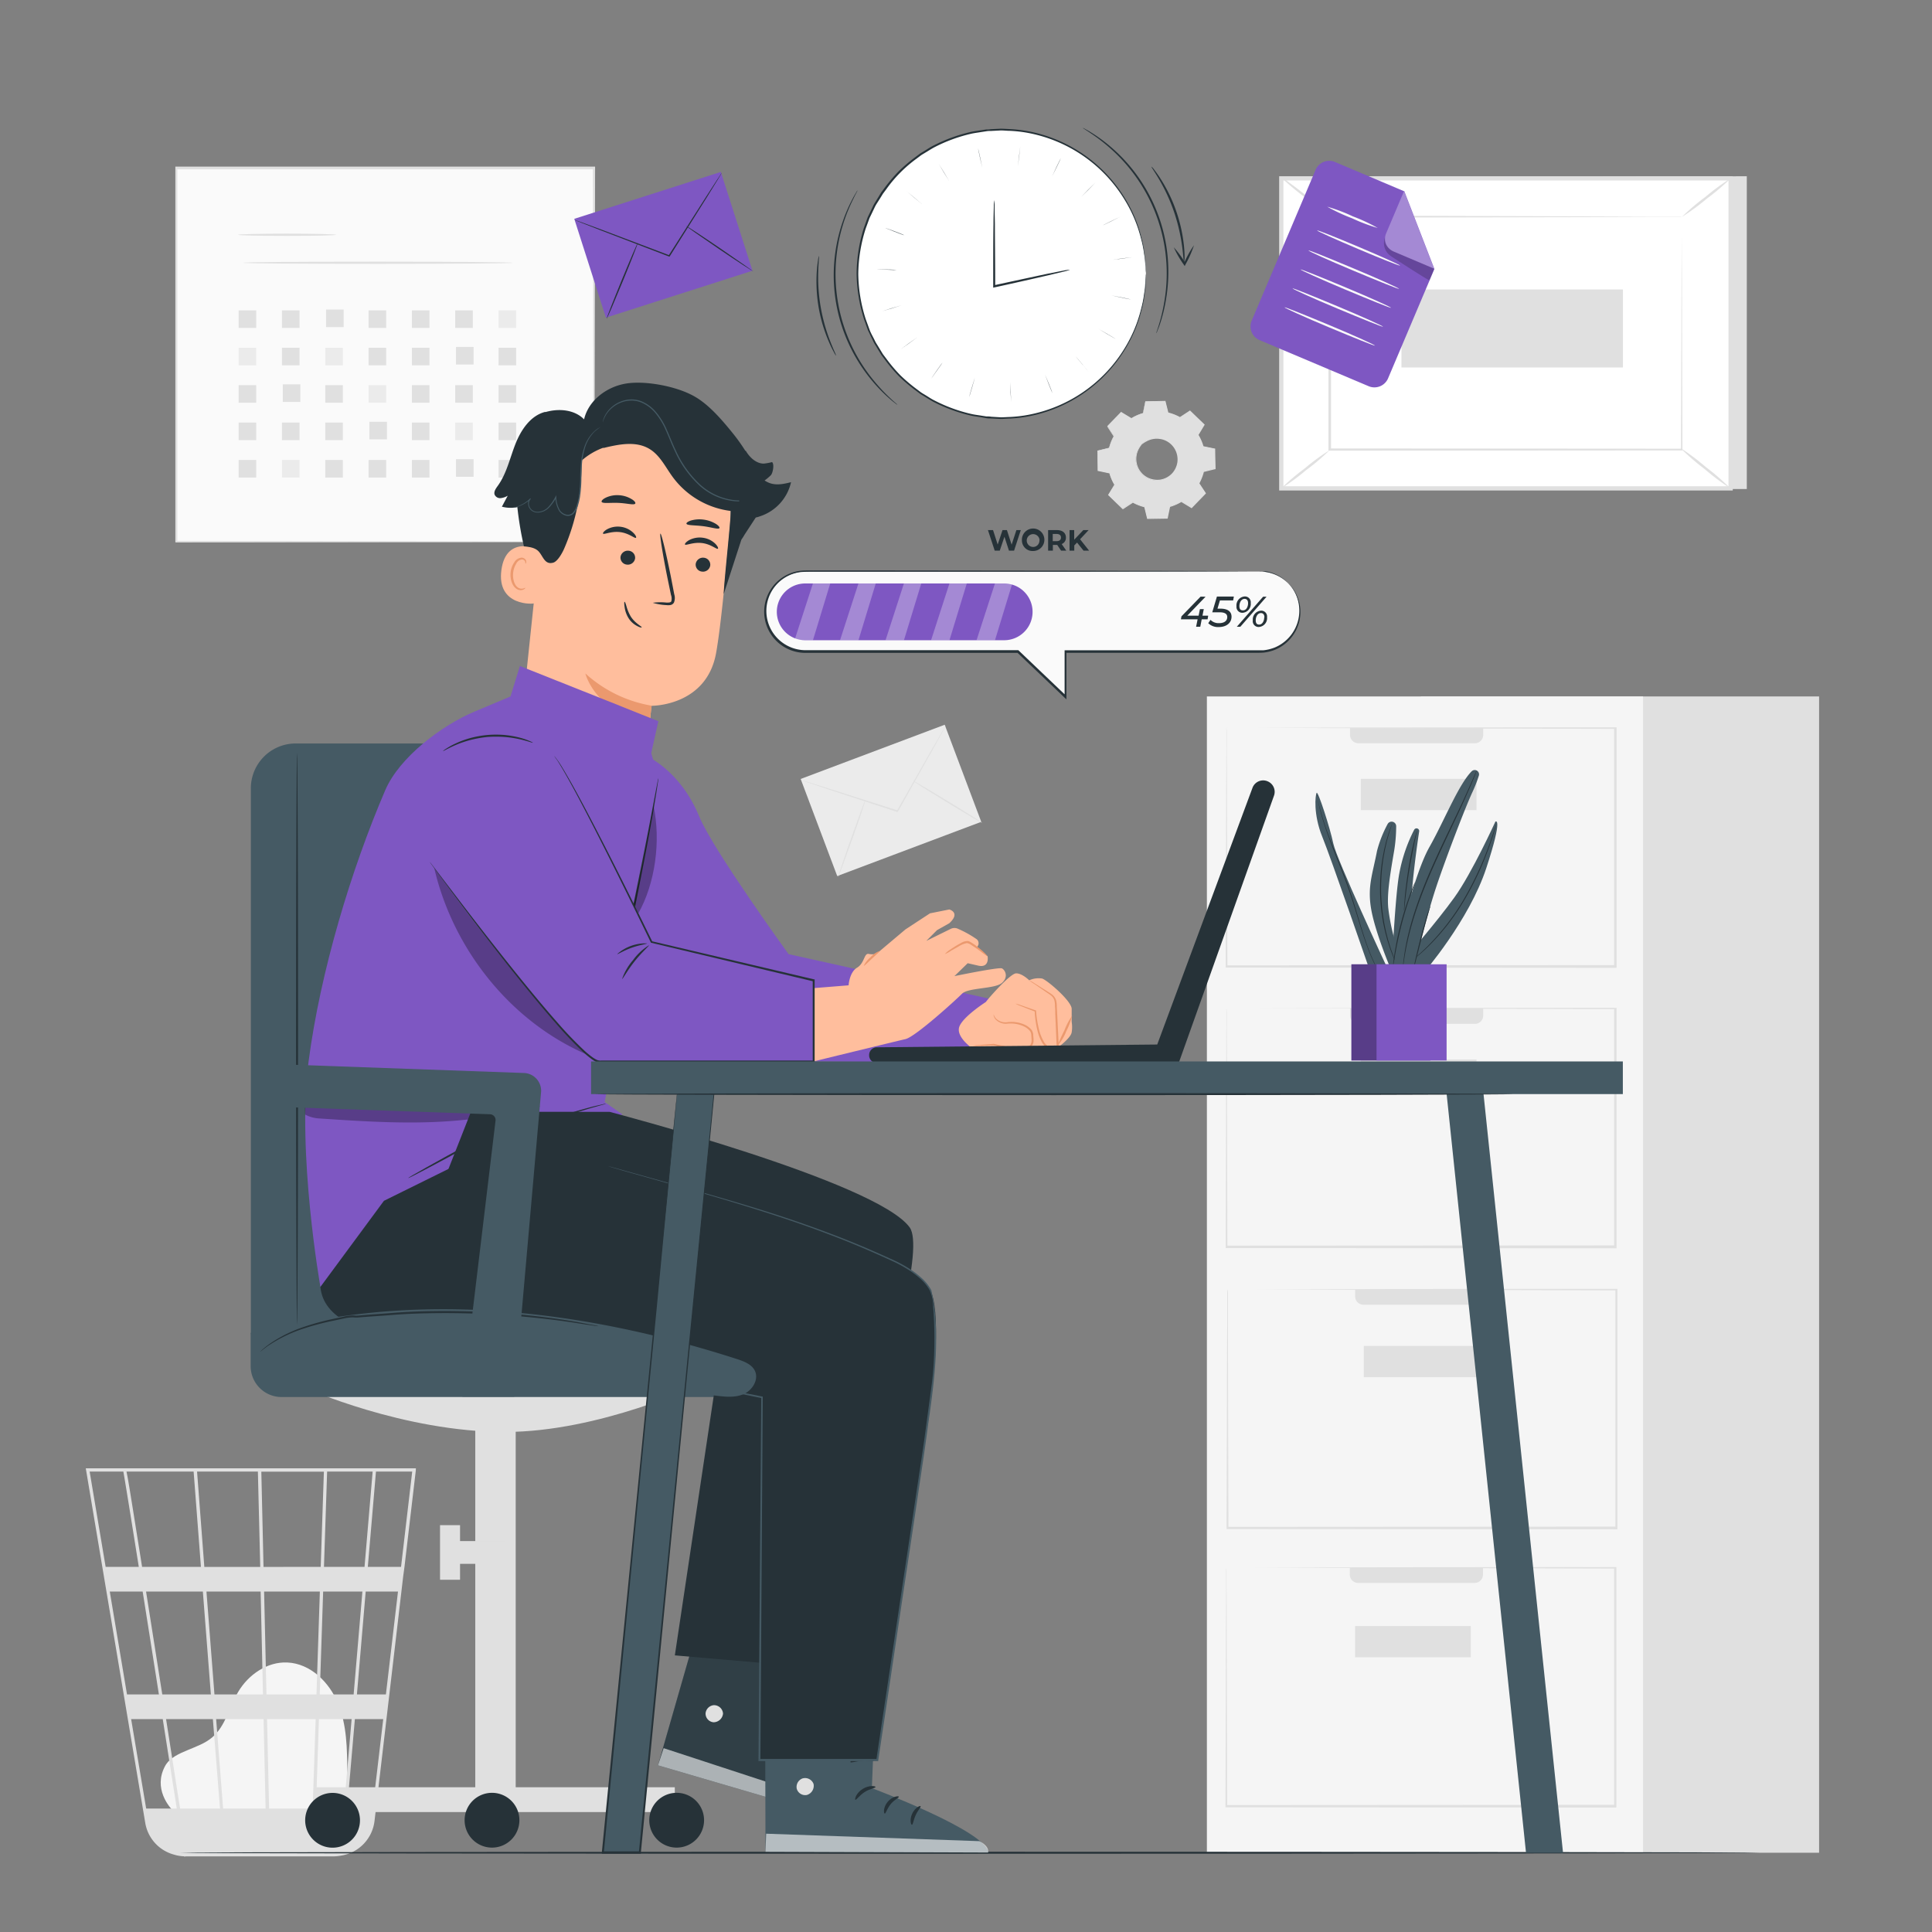 <svg xmlns="http://www.w3.org/2000/svg" viewBox="0 0 500 500"><rect x="0" y="0" width="500" height="500" fill="#808080" stroke="none"/><g id="freepik--background-complete--inject-4"><polygon points="452.07 45.6 452.07 126.56 335.79 126.56 331.6 46.16 452.07 45.6" style="fill:#e0e0e0"></polygon><rect x="349.63" y="28.13" width="80.23" height="116.28" transform="translate(303.47 476.02) rotate(-90)" style="fill:#fff"></rect><path d="M448.44,126.94H331.05V45.61H448.44Zm-116.29-1.1H447.33V46.71H332.15Z" style="fill:#e0e0e0"></path><rect x="344.2" y="56.13" width="91.09" height="60.29" style="fill:#fff"></rect><path d="M435.29,56.13l-.45,0h-1.29l-5,0-18.77.07-65.57.13.26-.26c0,18.42,0,38.83,0,60.28h0l-.28-.29,91.09.06-.23.23c.05-18.35.09-33.39.12-43.87,0-5.23.05-9.32.06-12.13q0-2.07,0-3.18c0-.73,0-1.11,0-1.11s0,.35,0,1.06,0,1.78,0,3.14c0,2.8,0,6.87.06,12.08,0,10.51.07,25.6.12,44v.23h-.23l-91.09.06h-.29v-.29h0c0-21.45,0-41.86,0-60.28v-.26h.27L410,56l18.71.07,4.95,0h1.26Z" style="fill:#e0e0e0"></path><path d="M331.6,45.94a9.65,9.65,0,0,1,2,1.29c1.19.86,2.81,2.08,4.56,3.48s3.29,2.72,4.37,3.72a9.28,9.28,0,0,1,1.67,1.7,80.7,80.7,0,0,1-6.4-5A65.58,65.58,0,0,1,331.6,45.94Z" style="fill:#e0e0e0"></path><path d="M447.89,46.16a57.29,57.29,0,0,1-6.12,5.21,57.39,57.39,0,0,1-6.48,4.76,56.21,56.21,0,0,1,6.12-5.21A57.39,57.39,0,0,1,447.89,46.16Z" style="fill:#e0e0e0"></path><path d="M447.79,126.4l-13-10.51" style="fill:#fff"></path><path d="M434.83,115.89a61.69,61.69,0,0,1,6.66,5,60.75,60.75,0,0,1,6.3,5.48,61.69,61.69,0,0,1-6.66-5A60.75,60.75,0,0,1,434.83,115.89Z" style="fill:#e0e0e0"></path><path d="M331.6,126.39a55.62,55.62,0,0,1,6.06-5.16,54.09,54.09,0,0,1,6.41-4.7,55.08,55.08,0,0,1-6.06,5.15A54.94,54.94,0,0,1,331.6,126.39Z" style="fill:#e0e0e0"></path><rect x="381.26" y="56.35" width="20.19" height="57.32" transform="translate(306.34 476.36) rotate(-90)" style="fill:#e0e0e0"></rect><rect x="367.68" y="180.25" width="103.1" height="299.25" transform="translate(838.46 659.74) rotate(180)" style="fill:#e0e0e0"></rect><rect x="312.35" y="180.25" width="112.88" height="299.25" transform="translate(737.57 659.74) rotate(180)" style="fill:#f5f5f5"></rect><path d="M351.49,405.72h30.16a2.15,2.15,0,0,1,2.15,2.15v1.79a0,0,0,0,1,0,0H349.34a0,0,0,0,1,0,0v-1.79A2.15,2.15,0,0,1,351.49,405.72Z" transform="translate(733.13 815.38) rotate(180)" style="fill:#e0e0e0"></path><path d="M317.33,405.72s0,.36,0,1.08,0,1.81,0,3.21c0,2.85,0,7-.06,12.35,0,10.75-.07,26.21-.12,45.14v.23h.23l100.59.06h.34v-.29c0-21.86,0-42.71,0-61.69v-.26H418l-72.58.06-20.71.05-5.49,0-1.41,0h-.46l.5,0h1.43l5.54,0,20.78.09,72.4.2-.27-.27c0,19,0,39.83,0,61.69l.29-.28h-.06l-100.59.06.22.22c-.05-18.87-.09-34.29-.12-45,0-5.36,0-9.54-.05-12.4,0-1.42,0-2.5,0-3.25S317.33,405.72,317.33,405.72Z" style="fill:#e0e0e0"></path><rect x="350.69" y="420.81" width="29.95" height="8.09" transform="translate(731.33 849.72) rotate(180)" style="fill:#e0e0e0"></rect><path d="M352.85,333.71H383a2.15,2.15,0,0,1,2.15,2.15v1.79a0,0,0,0,1,0,0H350.7a0,0,0,0,1,0,0v-1.79A2.15,2.15,0,0,1,352.85,333.71Z" transform="translate(735.86 671.37) rotate(180)" style="fill:#e0e0e0"></path><path d="M317.61,333.71s0,.36,0,1.08,0,1.82,0,3.21c0,2.85,0,7-.06,12.35,0,10.75-.07,26.21-.12,45.15v.22h.23l100.59.06h.34v-.28c0-21.87,0-42.72,0-61.69v-.27h-.26l-72.58.06-20.71.06-5.49,0-1.41,0h-.46l.5,0,1.43,0,5.54,0,20.78.1,72.4.19-.27-.26c0,19,0,39.82,0,61.69l.29-.29h-.06l-100.59.06.22.23c-.05-18.88-.09-34.29-.12-45,0-5.36,0-9.54,0-12.4,0-1.41,0-2.5,0-3.25S317.61,333.71,317.61,333.71Z" style="fill:#e0e0e0"></path><rect x="352.96" y="348.33" width="29.95" height="8.09" transform="translate(735.86 704.75) rotate(180)" style="fill:#e0e0e0"></rect><path d="M351.54,188.4H381.7a2.15,2.15,0,0,1,2.15,2.15v1.79a0,0,0,0,1,0,0H349.39a0,0,0,0,1,0,0v-1.79A2.15,2.15,0,0,1,351.54,188.4Z" transform="translate(733.24 380.75) rotate(180)" style="fill:#e0e0e0"></path><path d="M317.38,188.4s0,.36,0,1.08,0,1.82,0,3.21c0,2.85,0,7-.05,12.35,0,10.75-.07,26.21-.12,45.15v.22h.22l100.6.07h.34v-.29c0-21.87,0-42.72,0-61.69v-.27H418l-72.57.06-20.72.06-5.49,0-1.4,0h-.47a4.79,4.79,0,0,0,.5,0l1.43,0,5.55,0,20.77.09,72.4.19-.27-.26c0,19,0,39.82,0,61.69l.29-.29h0l-100.6.06.23.23c-.05-18.88-.09-34.29-.12-45,0-5.36-.05-9.54-.06-12.4,0-1.41,0-2.5,0-3.25S317.38,188.4,317.38,188.4Z" style="fill:#e0e0e0"></path><rect x="352.18" y="201.56" width="29.95" height="8.09" transform="translate(734.31 411.22) rotate(180)" style="fill:#e0e0e0"></rect><path d="M351.54,261H381.7a2.15,2.15,0,0,1,2.15,2.15V265a0,0,0,0,1,0,0H349.39a0,0,0,0,1,0,0v-1.79A2.15,2.15,0,0,1,351.54,261Z" transform="translate(733.24 525.98) rotate(180)" style="fill:#e0e0e0"></path><path d="M317.38,261s0,.36,0,1.08,0,1.81,0,3.21c0,2.85,0,7-.05,12.35,0,10.75-.07,26.21-.12,45.14V323h.22l100.6.06h.34v-.29c0-21.86,0-42.71,0-61.69v-.26H418l-72.57.06-20.72,0-5.49,0-1.4,0h-.47l.5,0h1.43l5.55,0,20.77.09,72.4.2-.27-.27c0,19,0,39.83,0,61.69l.29-.28h0l-100.6.06.23.22c-.05-18.87-.09-34.29-.12-45,0-5.36-.05-9.54-.06-12.4,0-1.42,0-2.5,0-3.25S317.38,261,317.38,261Z" style="fill:#e0e0e0"></path><rect x="352.18" y="274.18" width="29.95" height="8.09" transform="translate(734.31 556.45) rotate(180)" style="fill:#e0e0e0"></rect><rect x="45.54" y="43.58" width="108.09" height="96.7" style="fill:#fafafa"></rect><path d="M153.63,140.28s0-.62,0-1.8,0-2.92,0-5.18c0-4.54,0-11.17-.07-19.63,0-16.89-.07-41-.12-70.09l.24.24-108.08,0h0l.29-.29c0,35.18,0,68.28,0,96.7l-.26-.26,78.18.13,22.05.07,5.84,0h1.5l.52,0h-.49l-1.48,0-5.78,0-22,.06-78.34.13h-.25v-.25c0-28.42,0-61.52,0-96.7v-.29h.3l108.08,0h.25v.25c-.06,29.12-.1,53.31-.13,70.25,0,8.43-.05,15-.06,19.57,0,2.24,0,4,0,5.14S153.63,140.28,153.63,140.28Z" style="fill:#e0e0e0"></path><path d="M87,60.76c0,.16-5.69.29-12.71.29s-12.7-.13-12.7-.29,5.68-.29,12.7-.29S87,60.6,87,60.76Z" style="fill:#e0e0e0"></path><path d="M132.79,68c0,.16-15.63.29-34.91.29S63,68.18,63,68s15.63-.29,34.91-.29S132.79,67.86,132.79,68Z" style="fill:#e0e0e0"></path><rect x="61.76" y="80.32" width="4.55" height="4.55" style="fill:#e0e0e0"></rect><rect x="72.97" y="80.32" width="4.55" height="4.55" style="fill:#e0e0e0"></rect><rect x="84.39" y="80.11" width="4.55" height="4.55" style="fill:#e0e0e0"></rect><rect x="95.39" y="80.32" width="4.55" height="4.55" style="fill:#e0e0e0"></rect><rect x="106.6" y="80.32" width="4.55" height="4.55" style="fill:#e0e0e0"></rect><rect x="117.81" y="80.32" width="4.55" height="4.55" style="fill:#e0e0e0"></rect><rect x="129.02" y="80.32" width="4.55" height="4.55" style="fill:#ebebeb"></rect><rect x="61.76" y="90" width="4.55" height="4.55" style="fill:#ebebeb"></rect><rect x="72.97" y="90" width="4.55" height="4.55" style="fill:#e0e0e0"></rect><rect x="84.18" y="90" width="4.55" height="4.55" style="fill:#ebebeb"></rect><rect x="95.39" y="90" width="4.55" height="4.55" style="fill:#e0e0e0"></rect><rect x="106.6" y="90" width="4.55" height="4.55" style="fill:#e0e0e0"></rect><rect x="118.01" y="89.79" width="4.55" height="4.55" style="fill:#e0e0e0"></rect><rect x="129.02" y="90" width="4.55" height="4.55" style="fill:#e0e0e0"></rect><rect x="61.76" y="99.68" width="4.55" height="4.55" style="fill:#e0e0e0"></rect><rect x="73.18" y="99.47" width="4.55" height="4.55" style="fill:#e0e0e0"></rect><rect x="84.18" y="99.68" width="4.55" height="4.55" style="fill:#e0e0e0"></rect><rect x="95.39" y="99.68" width="4.55" height="4.55" style="fill:#ebebeb"></rect><rect x="106.6" y="99.68" width="4.55" height="4.55" style="fill:#e0e0e0"></rect><rect x="117.81" y="99.68" width="4.55" height="4.55" style="fill:#e0e0e0"></rect><rect x="129.02" y="99.68" width="4.55" height="4.55" style="fill:#e0e0e0"></rect><rect x="61.76" y="109.36" width="4.55" height="4.55" style="fill:#e0e0e0"></rect><rect x="72.97" y="109.36" width="4.55" height="4.55" style="fill:#e0e0e0"></rect><rect x="84.18" y="109.36" width="4.55" height="4.55" style="fill:#e0e0e0"></rect><rect x="95.6" y="109.16" width="4.55" height="4.55" style="fill:#e0e0e0"></rect><rect x="106.6" y="109.36" width="4.55" height="4.55" style="fill:#e0e0e0"></rect><rect x="117.81" y="109.36" width="4.55" height="4.55" style="fill:#ebebeb"></rect><rect x="129.02" y="109.36" width="4.55" height="4.55" style="fill:#e0e0e0"></rect><rect x="61.76" y="119.04" width="4.55" height="4.55" style="fill:#e0e0e0"></rect><rect x="72.97" y="119.04" width="4.55" height="4.55" style="fill:#ebebeb"></rect><rect x="84.18" y="119.04" width="4.55" height="4.55" style="fill:#e0e0e0"></rect><rect x="95.39" y="119.04" width="4.55" height="4.55" style="fill:#e0e0e0"></rect><rect x="106.6" y="119.04" width="4.55" height="4.55" style="fill:#e0e0e0"></rect><rect x="118.01" y="118.84" width="4.55" height="4.55" style="fill:#e0e0e0"></rect><rect x="129.02" y="119.04" width="4.55" height="4.55" style="fill:#e0e0e0"></rect><rect x="210.66" y="193.74" width="39.83" height="26.85" transform="translate(-58.2 94.5) rotate(-20.63)" style="fill:#ebebeb"></rect><path d="M244.72,187.84a2.23,2.23,0,0,1-.22.47l-.69,1.3c-.64,1.15-1.53,2.77-2.62,4.75-2.26,4-5.36,9.54-8.78,15.65l-.07.13-.15,0-.34-.11-17.28-5.67-5.23-1.76-1.41-.49a2.56,2.56,0,0,1-.49-.2,4,4,0,0,1,.51.13l1.44.43,5.26,1.65L232,209.64l.34.11-.22.09c3.47-6.09,6.59-11.59,8.88-15.6l2.71-4.7.76-1.27A2.79,2.79,0,0,1,244.72,187.84Z" style="fill:#e0e0e0"></path><path d="M216.9,227c-.09,0,1.41-4.53,3.37-10.05s3.61-10,3.7-9.93-1.41,4.54-3.36,10S217,227,216.9,227Z" style="fill:#e0e0e0"></path><path d="M236.25,202.05c.05-.09,4.11,2.29,9.06,5.3s8.92,5.53,8.87,5.62-4.11-2.29-9.06-5.31S236.2,202.13,236.25,202.05Z" style="fill:#e0e0e0"></path><path d="M292.76,108.25a12.45,12.45,0,0,1,3.05-1.33l.63-3,5.1-.09.74,3a12.21,12.21,0,0,1,3.09,1.22l2.58-1.69,3.67,3.54-1.6,2.64a12.13,12.13,0,0,1,1.33,3l3,.62.09,5.11-3,.73a12.79,12.79,0,0,1-1.21,3.1l1.69,2.57-3.55,3.67-2.63-1.59a12.8,12.8,0,0,1-3.05,1.32l-.63,3-5.1.09-.74-3a12.59,12.59,0,0,1-3.09-1.22l-2.58,1.69-3.67-3.55,1.6-2.63a12.28,12.28,0,0,1-1.33-3.05l-3-.63-.09-5.1,3-.74a12.56,12.56,0,0,1,1.21-3.09l-1.69-2.58,3.55-3.67,2.63,1.6Zm2.72,6.79a5.48,5.48,0,1,0,7.74-.13A5.47,5.47,0,0,0,295.48,115Z" style="fill:#e0e0e0"></path><path d="M295.48,115a4.26,4.26,0,0,1,1-.89,5.54,5.54,0,0,1,8,2.23,5.56,5.56,0,0,1,.53,3.22,5.68,5.68,0,0,1-1.52,3.16,5.62,5.62,0,0,1-3.1,1.63,5.27,5.27,0,0,1-1.68,0,5.39,5.39,0,0,1-1.56-.44,5.67,5.67,0,0,1-2.28-1.88,5.55,5.55,0,0,1-.94-2.4,5.38,5.38,0,0,1,.72-3.6,4.11,4.11,0,0,1,.85-1s-.33.36-.75,1.11a5.45,5.45,0,0,0-.6,3.51,5.31,5.31,0,0,0,.94,2.28,5.42,5.42,0,0,0,2.18,1.77,5.26,5.26,0,0,0,1.47.41,5.07,5.07,0,0,0,1.6,0,5.34,5.34,0,0,0,2.93-1.54,5.42,5.42,0,0,0,1.44-3,5.43,5.43,0,0,0-.49-3,5.41,5.41,0,0,0-1.84-2.13,5.27,5.27,0,0,0-2.31-.85,5.44,5.44,0,0,0-3.48.72C295.83,114.7,295.51,115.07,295.48,115Z" style="fill:#e0e0e0"></path><path d="M292.76,108.25l-.17-.09-.5-.29-2-1.18h.06l-3.52,3.7v-.1l1.7,2.57,0,0,0,0a12.26,12.26,0,0,0-1.19,3.08l0,.06h-.06l-3,.75.08-.11c0,1.6.07,3.31.1,5.1l-.09-.12,3,.62.07,0,0,.07a12.39,12.39,0,0,0,1.32,3l0,.07,0,.07L287,128.22l0-.18,3.68,3.54h-.18l2.57-1.7.08-.05.08.05a12.43,12.43,0,0,0,3.06,1.2l.09,0,0,.09.73,3-.15-.11,5.1-.09-.15.12c.2-1,.42-2,.63-3l0-.09.09,0a11.86,11.86,0,0,0,3-1.31h0l.09,0,.08,0,2.63,1.6-.19,0,3.54-3.67v.19c-.57-.87-1.14-1.73-1.69-2.58l-.05-.08,0-.08a12.35,12.35,0,0,0,1.21-3.06l0-.09.09,0,3-.73-.11.15q0-2.61-.09-5.1l.12.14-3-.64h-.08l0-.09a12.29,12.29,0,0,0-1.3-3l0-.07,0-.07,1.6-2.64,0,.16-3.66-3.55.15,0-2.58,1.68-.06,0-.06,0a12.54,12.54,0,0,0-3.07-1.21l-.06,0v-.06c-.26-1.09-.5-2.07-.73-3l.1.07-5.11.06.07,0c-.26,1.2-.47,2.19-.65,3v0h0a12.2,12.2,0,0,0-2.33.9l-.55.28-.19.1a.8.8,0,0,1,.17-.12l.54-.31a12.29,12.29,0,0,1,2.33-.95l0,0c.16-.82.36-1.81.6-3v-.06h.06l5.1-.11h.08v.07c.23.93.48,1.91.75,3l-.08-.07a12.58,12.58,0,0,1,3.13,1.22h-.12l2.58-1.69.08-.06.07.07,3.67,3.54.08.07-.06.09-1.59,2.64v-.14a12.34,12.34,0,0,1,1.34,3.08l-.1-.1,3,.62.11,0v.11c0,1.66.07,3.36.1,5.1v.12l-.12,0-3,.74.11-.11a12.66,12.66,0,0,1-1.23,3.13V125l1.7,2.58.06.1-.08.09-3.55,3.67-.08.09-.11-.06-2.64-1.6h.16a12.42,12.42,0,0,1-3.08,1.34l.11-.12c-.22,1-.43,2.07-.63,3l0,.13h-.12l-5.1.08h-.12l0-.12c-.26-1-.51-2.06-.74-3l.11.11a13,13,0,0,1-3.13-1.23h.16l-2.58,1.69-.1.06-.08-.08-3.67-3.55-.08-.07.06-.1c.56-.92,1.1-1.82,1.6-2.63v.14a12.49,12.49,0,0,1-1.33-3.09l.09.09-3-.63-.1,0v-.1c0-1.79-.06-3.49-.08-5.1v-.09l.08,0,3-.73L287,116a12.61,12.61,0,0,1,1.23-3.12v.1c-.61-.93-1.17-1.8-1.68-2.59l0,0,0,0,3.56-3.65,0,0,0,0,2,1.2.49.32C292.71,108.2,292.76,108.24,292.76,108.25Z" style="fill:#e0e0e0"></path><path d="M45.5,469.32c-1.83-1.56-5.9-6.53-2.76-12.3,1.15-2.11,3.6-3.16,5.81-4.09s4.54-1.74,6.37-3.3c3.46-2.94,4.41-7.82,6.7-11.74,2.64-4.5,7.55-7.88,12.74-7.64,6,.27,10.9,5.13,13.15,10.66s2.33,11.68,2.37,17.66c0,3.31-.12,7-2.55,9.27-2.23,2.06-5.6,2.08-8.63,2l-32.49-1" style="fill:#f5f5f5"></path><path d="M107.63,380H22.2l15.39,91.76a10.23,10.23,0,0,0,7.29,8.17l.3.09c.25.06.5.15.76.19a10,10,0,0,0,1.74.2v.09l.42-.07H86.19a11,11,0,0,0,2.09-.2,10.3,10.3,0,0,0,8.65-9L104.34,408l.34-2.52h0l2.94-25ZM91.52,438.52H82.75l.88-26.63H93.79Zm3.12-26.63H103l-3.13,26.63H92.37Zm-25,56.16-.53-23.14H81.69l-.77,23.14ZM55.94,444.91H68.21l.53,23.14h-11Zm1,23.14H46.61c-1-6.25-2.25-14.37-3.63-23.14H55.09Zm-1.44-29.53-2.07-26.63H67.45l.61,26.63Zm13.46,0-.61-26.63H82.78l-.88,26.63Zm-.76-33-.57-24.66H83.82L83,405.5Zm-.85,0H52.88L51,380.84H66.74ZM52,405.5H36.77c-.54-3.4-1.05-6.63-1.52-9.53-1.59-10-2.19-13.72-2.52-15.13H50.11Zm.5,6.39,2.07,26.63H42c-.43-2.7-.86-5.43-1.29-8.17l-2.91-18.46ZM41.12,438.52H32.87l-4.46-26.63h8.51C38.22,420.12,39.67,429.28,41.12,438.52Zm1,6.39c1.26,8,2.49,15.9,3.63,23.14H37.83l-3.89-23.14Zm39.65,23.14.77-23.14H91l-2,23.14Zm2.07-62.55.82-24.66H96.44l-2.1,24.66ZM31.92,380.84c.34,1.78,1.9,11.49,4,24.66H27.34L23.2,380.84Zm64.53,87.21H89.84l2-23.14h7.34Zm7.34-62.55h-8.6l2.11-24.66h9.38Z" style="fill:#e0e0e0"></path></g><g id="freepik--Floor--inject-4"><path d="M455.5,479.49c0,.15-91.56.26-204.49.26s-204.51-.11-204.51-.26,91.54-.26,204.51-.26S455.5,479.35,455.5,479.49Z" style="fill:#263238"></path></g><g id="freepik--Plant--inject-4"><path d="M368.39,251.83s11.81-13.59,16.27-27.19,2.34-12,2.34-12-6,13.2-10.58,19.58-12.71,15.74-12.71,15.74Z" style="fill:#455a64"></path><path d="M366,214.72a.69.69,0,0,1,1.28.44c-.72,4.78-2.28,16-2.22,23.25.08,9.44,0,13.09,0,13.09h-4.92s.88-19.52,2-25.47A40.92,40.92,0,0,1,366,214.72Z" style="fill:#455a64"></path><path d="M363.36,249.92a52,52,0,0,1-4.05-14.68c-.4-3.48.32-8.18,1.39-14.44a39.85,39.85,0,0,0,.63-7,1.18,1.18,0,0,0-2.21-.55,31,31,0,0,0-2.74,6.94c-1.19,6.19-2.54,9.28-1.51,15.16s4.84,14.91,4.84,14.91Z" style="fill:#455a64"></path><path d="M358.93,250.31s-13-27.87-13.87-32-3.95-13.67-4.31-13.13-.9,5.58,1.44,11.33,12.31,34.65,12.31,34.65h4.43" style="fill:#455a64"></path><path d="M364.78,249.07s.13-.08.36-.25.58-.42,1-.77a46.41,46.41,0,0,0,3.48-3.08A58.5,58.5,0,0,0,379,232.9,79.09,79.09,0,0,0,385.46,219c.66-1.85,1.13-3.36,1.44-4.42.16-.52.27-.93.34-1.21a2,2,0,0,0,.1-.43s-.06.14-.15.41l-.39,1.2c-.34,1-.85,2.55-1.52,4.39a84.22,84.22,0,0,1-6.48,13.83,60.52,60.52,0,0,1-9.31,12.08c-1.38,1.38-2.57,2.43-3.41,3.14l-1,.8A2.35,2.35,0,0,0,364.78,249.07Z" style="fill:#263238"></path><path d="M363.36,235.7a4.75,4.75,0,0,0,.12-.82c.06-.58.14-1.33.23-2.24.21-1.88.53-4.48,1-7.34s1-5.43,1.37-7.28l.47-2.2a4.35,4.35,0,0,0,.14-.81,7.46,7.46,0,0,0-.25.79c-.14.51-.33,1.25-.56,2.18-.44,1.84-1,4.41-1.44,7.28s-.75,5.47-.91,7.36c-.08.95-.13,1.72-.15,2.25A4.1,4.1,0,0,0,363.36,235.7Z" style="fill:#263238"></path><path d="M360.32,213.08a2.19,2.19,0,0,0-.15.35l-.39,1c-.17.45-.37,1-.56,1.66s-.44,1.39-.63,2.23c-.1.42-.21.86-.32,1.31s-.18.94-.28,1.44c-.22,1-.35,2.06-.5,3.18a50,50,0,0,0-.31,7.39A51.84,51.84,0,0,0,358,239c.24,1.11.45,2.17.73,3.14.14.49.25,1,.39,1.41l.41,1.29c.25.82.55,1.54.79,2.18s.47,1.18.68,1.61l.46,1a2,2,0,0,0,.18.34s0-.13-.13-.37-.24-.6-.42-1-.4-1-.62-1.63-.52-1.36-.75-2.18l-.4-1.29c-.13-.44-.24-.92-.37-1.41-.27-1-.47-2-.7-3.13a56.31,56.31,0,0,1-.81-7.31,54,54,0,0,1,.29-7.35c.15-1.12.27-2.19.47-3.17.1-.5.17-1,.27-1.43s.21-.9.3-1.31c.18-.84.41-1.58.59-2.24s.36-1.21.51-1.67l.34-1.05A1.52,1.52,0,0,0,360.32,213.08Z" style="fill:#263238"></path><path d="M340.9,205.74s0,0,0,.13l0,.36c.06.32.13.79.26,1.39.25,1.2.67,2.92,1.32,5s1.53,4.54,2.58,7.24,2.26,5.64,3.41,8.77,2.07,6.17,2.92,8.94,1.63,5.25,2.4,7.31a47,47,0,0,0,2,4.76c.26.55.5,1,.66,1.25l.18.32a.51.51,0,0,0,.07.1.67.67,0,0,0-.05-.12l-.15-.33c-.14-.29-.36-.71-.61-1.26a50.17,50.17,0,0,1-2-4.79c-.75-2.06-1.52-4.54-2.35-7.31s-1.73-5.83-2.9-9-2.38-6.07-3.43-8.76-2-5.13-2.64-7.21-1.11-3.8-1.4-5c-.14-.59-.23-1.06-.3-1.37l-.09-.36Z" style="fill:#263238"></path><path d="M380.89,199.59a1.12,1.12,0,0,1,1.84,1.14,34.45,34.45,0,0,1-1.63,4.19c-1.79,3.79-7,17.38-9.48,24.85s-5.9,21.39-5.9,21.39l-5.24-.85s4.79-22.88,9.47-31.13C373.71,212.55,377.47,203,380.89,199.59Z" style="fill:#455a64"></path><path d="M370.19,234.44a3,3,0,0,0-.27.62c-.15.41-.36,1-.6,1.76-.48,1.49-1.07,3.58-1.67,5.9s-1.09,4.42-1.43,5.95c-.16.73-.29,1.33-.39,1.82a3,3,0,0,0-.11.67,3,3,0,0,0,.21-.65c.13-.47.29-1.08.48-1.79l1.51-5.93c.59-2.32,1.15-4.41,1.59-5.91.2-.71.38-1.31.51-1.78A2.92,2.92,0,0,0,370.19,234.44Z" style="fill:#263238"></path><path d="M363.09,250.74l0-.14.06-.41c.05-.37.1-.9.21-1.59.19-1.38.54-3.36,1.1-5.77a82,82,0,0,1,2.45-8.37c1.07-3.1,2.42-6.45,3.95-9.92,3.08-6.93,6.15-13.07,8.17-17.62,1-2.26,1.82-4.11,2.34-5.4.26-.65.45-1.15.59-1.49.06-.16.1-.29.14-.39s.05-.14,0-.14l-.06.13c-.05.1-.1.22-.17.38-.16.35-.37.84-.64,1.46-.55,1.28-1.37,3.12-2.41,5.37-2.07,4.52-5.17,10.65-8.26,17.59-1.53,3.47-2.87,6.83-3.93,9.95a76.23,76.23,0,0,0-2.4,8.4,58.54,58.54,0,0,0-1,5.81c-.09.68-.12,1.23-.16,1.59l0,.41Q363.08,250.74,363.09,250.74Z" style="fill:#263238"></path><path d="M360.48,250.31a5.43,5.43,0,0,0,.18-.88c.1-.61.24-1.42.41-2.4.36-2,.91-4.83,1.7-7.87s1.67-5.75,2.35-7.69c.33-.94.61-1.71.82-2.3a5.53,5.53,0,0,0,.27-.85,6.05,6.05,0,0,0-.37.81c-.23.53-.55,1.3-.91,2.27a79.31,79.31,0,0,0-2.43,7.69c-.79,3-1.31,5.86-1.63,7.9-.15,1-.26,1.85-.32,2.43A5.82,5.82,0,0,0,360.48,250.31Z" style="fill:#263238"></path><rect x="349.74" y="249.56" width="20.43" height="24.9" transform="translate(719.91 524.02) rotate(180)" style="fill:#7E57C2"></rect><g style="opacity:0.3"><rect x="349.74" y="249.56" width="20.43" height="24.9" transform="translate(719.91 524.02) rotate(180)"></rect></g><rect x="356.26" y="249.56" width="18.13" height="24.9" transform="translate(730.64 524.02) rotate(180)" style="fill:#7E57C2"></rect></g><g id="freepik--Mail--inject-4"><rect x="151.77" y="49.91" width="39.83" height="26.85" transform="translate(-11.14 55.37) rotate(-17.75)" style="fill:#7E57C2"></rect><path d="M186.78,44.74a2.9,2.9,0,0,1-.25.46c-.19.32-.44.74-.76,1.26l-2.85,4.62-9.55,15.19-.08.12-.14,0-.33-.13-17-6.52-5.13-2-1.39-.56a2.94,2.94,0,0,1-.48-.22,2.72,2.72,0,0,1,.5.15l1.42.5,5.17,1.91,17,6.43.34.12-.22.08,9.65-15.14c1.23-1.9,2.23-3.45,2.95-4.55l.81-1.23A3.28,3.28,0,0,1,186.78,44.74Z" style="fill:#263238"></path><path d="M157,82.46c-.09,0,1.64-4.46,3.86-9.87s4.11-9.77,4.2-9.73-1.63,4.46-3.86,9.87S157.12,82.5,157,82.46Z" style="fill:#263238"></path><path d="M177.6,58.5c.06-.08,4,2.5,8.78,5.76s8.64,6,8.58,6-4-2.49-8.78-5.75S177.54,58.59,177.6,58.5Z" style="fill:#263238"></path></g><g id="freepik--Document--inject-4"><path d="M354.16,99.93,325.93,88a3.84,3.84,0,0,1-2-5l16.56-39.08a3.83,3.83,0,0,1,5-2l17.91,7.58,7.8,20.16-12,28.33A3.84,3.84,0,0,1,354.16,99.93Z" style="fill:#7E57C2"></path><path d="M363.39,49.4l-4.66,11a3.56,3.56,0,0,0,1.89,4.68l10.57,4.48Z" style="fill:#7E57C2"></path><g style="opacity:0.2"><path d="M358.46,61.43a4,4,0,0,0,1.4,4.77,3.55,3.55,0,0,0,.31.23c1.28.83,9.68,6.3,9.77,6.09l1.25-3-10.57-4.48S358,63.87,358.46,61.43Z"></path></g><g style="opacity:0.3"><path d="M363.39,49.4l-4.66,11a3.56,3.56,0,0,0,1.89,4.68l10.57,4.48Z" style="fill:#fff"></path></g><path d="M356.55,59a45.47,45.47,0,0,1-6.64-2.51,47,47,0,0,1-6.43-3,44,44,0,0,1,6.65,2.51A45.13,45.13,0,0,1,356.55,59Z" style="fill:#fafafa"></path><path d="M362.35,68.74c-.06.14-4.92-1.78-10.86-4.3s-10.7-4.66-10.64-4.81,4.92,1.79,10.86,4.3S362.41,68.6,362.35,68.74Z" style="fill:#fafafa"></path><path d="M362.09,74.76c-.06.14-5.36-2-11.83-4.71S338.59,65,338.65,64.83s5.35,2,11.83,4.71S362.15,74.61,362.09,74.76Z" style="fill:#fafafa"></path><path d="M360,79.66c-.06.14-5.35-2-11.82-4.71s-11.67-5.08-11.62-5.22,5.36,2,11.83,4.71S360.07,79.51,360,79.66Z" style="fill:#fafafa"></path><path d="M357.94,84.55c-.06.15-5.36-2-11.83-4.7s-11.67-5.08-11.61-5.22,5.35,2,11.83,4.71S358,84.41,357.94,84.55Z" style="fill:#fafafa"></path><path d="M355.86,89.45c-.06.15-5.36-2-11.83-4.7s-11.67-5.08-11.61-5.22,5.36,2,11.83,4.7S355.92,89.31,355.86,89.45Z" style="fill:#fafafa"></path></g><g id="freepik--Clock--inject-4"><circle cx="259.22" cy="70.87" r="37.35" style="fill:#fff"></circle><path d="M296.57,70.87s0-.2-.06-.6-.07-1-.12-1.78c0-.39-.05-.82-.08-1.3s-.15-1-.23-1.56a27.37,27.37,0,0,0-.78-3.85,35.7,35.7,0,0,0-4.14-9.91A37.32,37.32,0,0,0,266.07,34.4a34.15,34.15,0,0,0-4.69-.54c-.8,0-1.61-.11-2.42-.1l-2.46.13c-.41,0-.83,0-1.24.08l-1.24.19c-.82.14-1.66.24-2.49.41a40.32,40.32,0,0,0-9.79,3.58c-.78.42-1.53.92-2.31,1.38-.38.24-.78.45-1.15.72l-1.09.82A34.36,34.36,0,0,0,229.35,49l-.85,1.14-.75,1.22L227,52.54a9.65,9.65,0,0,0-.7,1.26c-.41.87-.83,1.74-1.26,2.62l-1,2.74a39.88,39.88,0,0,0-1.92,11.71,39.82,39.82,0,0,0,1.92,11.7c.33.92.67,1.84,1,2.75s.84,1.75,1.26,2.61A9.11,9.11,0,0,0,227,89.2l.75,1.23.74,1.22.86,1.14a40.63,40.63,0,0,0,3.63,4.3,41.73,41.73,0,0,0,4.21,3.58l1.09.82c.37.27.77.48,1.15.72.78.46,1.53,1,2.31,1.38a40.32,40.32,0,0,0,9.79,3.58c.83.18,1.67.27,2.5.41l1.23.19c.42,0,.83,0,1.24.08L259,108c.81,0,1.62-.07,2.42-.09a34.15,34.15,0,0,0,4.69-.55,37.26,37.26,0,0,0,25.09-17.47A35.7,35.7,0,0,0,295.3,80a27.37,27.37,0,0,0,.78-3.85c.08-.56.18-1.08.23-1.56s.06-.91.08-1.3q.08-1.16.12-1.77c0-.4.06-.61.06-.61s0,.21,0,.61,0,1-.06,1.77c0,.4,0,.83-.06,1.32s-.13,1-.21,1.56A27,27,0,0,1,295.5,80a35.65,35.65,0,0,1-4.09,10,37.52,37.52,0,0,1-25.26,17.76,35.07,35.07,0,0,1-4.74.56c-.81,0-1.63.11-2.45.1l-2.49-.12c-.42,0-.84,0-1.26-.08L254,108c-.84-.14-1.69-.23-2.53-.41a38.05,38.05,0,0,1-5-1.46,39.24,39.24,0,0,1-4.91-2.14c-.79-.43-1.56-.93-2.34-1.4-.39-.25-.8-.46-1.17-.73l-1.1-.83a42.81,42.81,0,0,1-4.27-3.62,41.85,41.85,0,0,1-3.69-4.36l-.87-1.15-.76-1.24-.75-1.25a8.87,8.87,0,0,1-.71-1.28c-.42-.88-.85-1.76-1.27-2.65l-1-2.79a40.51,40.51,0,0,1-1.94-11.86A40.31,40.31,0,0,1,223.56,59l1-2.78,1.28-2.66a9.37,9.37,0,0,1,.7-1.28l.76-1.24.75-1.24.87-1.16a42.8,42.8,0,0,1,3.69-4.35,42.81,42.81,0,0,1,4.27-3.62l1.1-.83c.37-.27.78-.48,1.17-.73.78-.46,1.55-1,2.34-1.39a41,41,0,0,1,9.92-3.61c.84-.17,1.69-.27,2.53-.41l1.25-.19c.42,0,.84,0,1.26-.08l2.49-.12c.82,0,1.63.07,2.44.1a36.7,36.7,0,0,1,4.75.56,37.52,37.52,0,0,1,25.26,17.76,35.65,35.65,0,0,1,4.09,10,27,27,0,0,1,.73,3.88c.08.57.17,1.09.21,1.57l.06,1.31c0,.77.05,1.36.06,1.78S296.57,70.87,296.57,70.87Z" style="fill:#263238"></path><path d="M276.93,69.82a10.66,10.66,0,0,1-1.5.43l-4.17,1c-3.53.82-8.43,1.93-13.91,3.13l-.31.07V73c0-5.85,0-11.15.07-15,0-1.84.07-3.37.09-4.54a9.55,9.55,0,0,1,.1-1.66,11,11,0,0,1,.1,1.66c0,1.17.05,2.7.08,4.54,0,3.84.08,9.14.08,15v1.09l-.32-.26c5.48-1.19,10.39-2.24,13.94-3l4.2-.83A8.42,8.42,0,0,1,276.93,69.82Z" style="fill:#263238"></path><path d="M299.24,86.27a3.15,3.15,0,0,1,.17-.61c.11-.39.34-1,.54-1.7a44.7,44.7,0,0,0,1.46-6.41,43.16,43.16,0,0,0-14-39.1,45.42,45.42,0,0,0-5.18-4c-.64-.45-1.17-.75-1.5-1a3.86,3.86,0,0,1-.52-.36,2.08,2.08,0,0,1,.57.27c.35.2.9.47,1.56.9a39.63,39.63,0,0,1,5.32,3.92,42.54,42.54,0,0,1,14.08,39.44A40.14,40.14,0,0,1,300.15,84c-.24.74-.5,1.3-.64,1.68A2.84,2.84,0,0,1,299.24,86.27Z" style="fill:#263238"></path><path d="M306.4,67.89c-.08,0-.13-1.49-.43-3.87a47.7,47.7,0,0,0-2.1-9.1A46.83,46.83,0,0,0,300,46.45c-1.22-2.07-2.1-3.27-2-3.32a3.68,3.68,0,0,1,.7.78c.41.54,1,1.33,1.64,2.34a39.49,39.49,0,0,1,4.1,8.5,39.92,39.92,0,0,1,2,9.23c.11,1.2.14,2.18.14,2.86A3.41,3.41,0,0,1,306.4,67.89Z" style="fill:#263238"></path><path d="M221.93,49.24a2.54,2.54,0,0,1-.25.57c-.18.37-.49.89-.81,1.6A43.38,43.38,0,0,0,226,98.33a46.32,46.32,0,0,0,4.48,4.8c.56.54,1,.92,1.33,1.2a4.25,4.25,0,0,1,.45.44,2.54,2.54,0,0,1-.52-.36c-.32-.25-.81-.61-1.39-1.13a40.22,40.22,0,0,1-4.63-4.72,42.5,42.5,0,0,1-7.63-41.18,39.37,39.37,0,0,1,2.63-6.06c.35-.7.69-1.21.89-1.56A3.68,3.68,0,0,1,221.93,49.24Z" style="fill:#263238"></path><path d="M211.94,66.25c.09,0-.1,1.49-.18,3.89a46,46,0,0,0,.63,9.31,46.5,46.5,0,0,0,2.52,9c.87,2.23,1.55,3.56,1.47,3.6a4,4,0,0,1-.56-.89c-.33-.59-.77-1.46-1.25-2.57a39.43,39.43,0,0,1-2.7-9,40,40,0,0,1-.48-9.42c.09-1.21.21-2.18.32-2.85A4.06,4.06,0,0,1,211.94,66.25Z" style="fill:#263238"></path><path d="M290.14,77c-1.41-.29-2.55-.54-2.55-.55s1.15.21,2.56.5,2.55.53,2.54.54S291.54,77.33,290.14,77Z" style="fill:#263238"></path><path d="M286.52,86.45c-1.24-.73-2.24-1.33-2.24-1.34s1,.57,2.26,1.3,2.24,1.33,2.23,1.34S287.75,87.18,286.52,86.45Z" style="fill:#263238"></path><path d="M280,94.17c-.94-1.1-1.69-2-1.68-2s.78.87,1.71,2,1.69,2,1.67,2S281,95.26,280,94.17Z" style="fill:#263238"></path><path d="M271.39,99.37c-.53-1.34-.95-2.43-.94-2.43s.45,1.07,1,2.41.95,2.42.93,2.43S271.92,100.7,271.39,99.37Z" style="fill:#263238"></path><path d="M261.53,101.48c-.06-1.44-.1-2.6-.09-2.6s.08,1.16.14,2.6.11,2.6.1,2.6S261.6,102.92,261.53,101.48Z" style="fill:#263238"></path><path d="M251.52,100.27c.4-1.38.73-2.49.75-2.49s-.3,1.13-.7,2.51-.74,2.49-.76,2.49S251.11,101.65,251.52,100.27Z" style="fill:#263238"></path><path d="M242.43,95.89c.83-1.18,1.51-2.12,1.53-2.11s-.66,1-1.49,2.14S241,98,241,98,241.6,97.06,242.43,95.89Z" style="fill:#263238"></path><path d="M235.28,88.79c1.16-.85,2.11-1.52,2.12-1.51s-.93.7-2.1,1.55-2.11,1.51-2.12,1.5S234.11,89.63,235.28,88.79Z" style="fill:#263238"></path><path d="M230.8,79.75c1.38-.42,2.5-.75,2.5-.74s-1.11.37-2.49.79-2.49.74-2.49.73S229.43,80.17,230.8,79.75Z" style="fill:#263238"></path><path d="M229.51,69.75c1.44,0,2.6.1,2.6.12s-1.17,0-2.6-.07-2.61-.11-2.6-.12S228.07,69.69,229.51,69.75Z" style="fill:#263238"></path><path d="M231.53,59.86c1.35.52,2.43.94,2.43,1s-1.1-.4-2.45-.91-2.42-.94-2.42-.95S230.19,59.35,231.53,59.86Z" style="fill:#263238"></path><path d="M236.66,51.17c1.1.93,2,1.69,2,1.7s-.91-.73-2-1.66-2-1.68-2-1.69S235.55,50.25,236.66,51.17Z" style="fill:#263238"></path><path d="M244.32,44.63c.74,1.23,1.34,2.23,1.33,2.24s-.63-1-1.37-2.22-1.34-2.23-1.33-2.24S243.58,43.4,244.32,44.63Z" style="fill:#263238"></path><path d="M253.69,40.91c.3,1.41.54,2.55.53,2.55s-.27-1.13-.58-2.54-.54-2.54-.52-2.55S253.39,39.51,253.69,40.91Z" style="fill:#263238"></path><path d="M263.76,40.45c-.17,1.43-.32,2.58-.33,2.58s.11-1.16.29-2.59.32-2.58.33-2.58S263.94,39,263.76,40.45Z" style="fill:#263238"></path><path d="M273.45,43.28c-.62,1.29-1.14,2.34-1.15,2.33s.48-1.06,1.1-2.36,1.14-2.34,1.16-2.33S274.07,42,273.45,43.28Z" style="fill:#263238"></path><path d="M281.68,49.1c-1,1-1.84,1.84-1.85,1.83s.81-.85,1.82-1.87,1.84-1.84,1.85-1.83S282.7,48.08,281.68,49.1Z" style="fill:#263238"></path><path d="M287.58,57.27c-1.29.64-2.34,1.15-2.34,1.14s1-.54,2.32-1.18,2.34-1.15,2.34-1.14S288.87,56.63,287.58,57.27Z" style="fill:#263238"></path><path d="M290.52,66.92l-2.59.31s1.15-.18,2.58-.36,2.58-.33,2.58-.32S291.94,66.73,290.52,66.92Z" style="fill:#263238"></path><path d="M309,63.47a27.57,27.57,0,0,1-2.14,4.87l-.06.11-.2.41-.25-.38A26.12,26.12,0,0,1,303.77,64a26.62,26.62,0,0,1,3.06,4.18l-.45,0,.06-.12A27.13,27.13,0,0,1,309,63.47Z" style="fill:#263238"></path></g><g id="freepik--Progress--inject-4"><path d="M326,147.92H208.47a10.41,10.41,0,1,0,0,20.82h55l12.31,11.73V168.74H326a10.41,10.41,0,1,0,0-20.82Z" style="fill:#fafafa"></path><path d="M326,147.92h.38a8.35,8.35,0,0,1,1.14.09,10.25,10.25,0,0,1,4.17,1.53,10.48,10.48,0,0,1,2.85,15,10.61,10.61,0,0,1-4.48,3.58,11.65,11.65,0,0,1-3,.77c-1.07.08-2.13.05-3.23.06l-14.16,0-33.91,0,.23-.23c0,3.68,0,7.66,0,11.73V181l-.4-.38-12.32-11.73.17.07-46.74,0h-8.16a10.66,10.66,0,0,1-1.41-21.24c1.3-.14,2.55-.07,3.81-.09h18.3l50.36.06,34,.08,9.23.05,2.4,0c.54,0,.82,0,.82,0l-.82,0-2.4,0-9.23.05-34,.09-50.36,0h-18.3c-1.25,0-2.53,0-3.74.09a10.1,10.1,0,0,0-6.44,3.47,10.16,10.16,0,0,0,7.78,16.75h8.16l46.74,0h.1l.07.06,12.31,11.74-.4.17c0-4.07,0-8.05,0-11.73v-.22h.22l33.91,0,14.16,0c1.09,0,2.17,0,3.2,0a11.34,11.34,0,0,0,2.93-.73,10.33,10.33,0,0,0-2.43-19.73C326.52,147.93,326,148,326,147.92Z" style="fill:#263238"></path><path d="M259.87,165.69H208.4a7.35,7.35,0,0,1-7.36-7.36h0A7.35,7.35,0,0,1,208.4,151h51.47a7.35,7.35,0,0,1,7.36,7.35h0A7.35,7.35,0,0,1,259.87,165.69Z" style="fill:#7E57C2"></path><path d="M264.18,137.19l-1.74,5.32h-1.32l-1.17-3.6-1.21,3.6h-1.31l-1.75-5.32H257l1.2,3.74,1.25-3.74h1.14l1.22,3.77,1.23-3.77Z" style="fill:#263238"></path><path d="M264.47,139.85a2.91,2.91,0,1,1,2.91,2.75A2.75,2.75,0,0,1,264.47,139.85Zm4.57,0a1.66,1.66,0,1,0-1.66,1.7A1.62,1.62,0,0,0,269,139.85Z" style="fill:#263238"></path><path d="M274.61,142.51l-1-1.48h-1.13v1.48h-1.23v-5.32h2.3c1.42,0,2.31.74,2.31,1.93a1.72,1.72,0,0,1-1.1,1.68l1.2,1.71Zm-1.16-4.32h-1v1.86h1c.75,0,1.13-.35,1.13-.93S274.2,138.19,273.45,138.19Z" style="fill:#263238"></path><path d="M278.74,140.42l-.72.74v1.35H276.8v-5.32H278v2.48l2.36-2.48h1.37l-2.21,2.37,2.34,2.95h-1.44Z" style="fill:#263238"></path><path d="M312.52,160.28H311l-.37,1.92h-1.08l.39-1.92h-4.32l.14-.77,4.94-5.09H312l-4.73,4.91h2.93l.34-1.69h1l-.34,1.69h1.48Z" style="fill:#263238"></path><path d="M315.72,155.39l-.64,2.13h.75c2,0,2.89.82,2.89,2.08,0,1.61-1.32,2.68-3.31,2.68a3.63,3.63,0,0,1-2.72-1l.59-.86a2.91,2.91,0,0,0,2.21.85c1.34,0,2.12-.59,2.12-1.58,0-.77-.55-1.23-2-1.23h-1.88l1.21-4.07h4.38l-.18,1Z" style="fill:#263238"></path><path d="M320,156.9a2.3,2.3,0,0,1,2.13-2.54,1.51,1.51,0,0,1,1.56,1.69,2.29,2.29,0,0,1-2.12,2.54A1.52,1.52,0,0,1,320,156.9Zm6.9-2.48h.89L321,162.2h-.91ZM323,156.11c0-.74-.34-1.12-.9-1.12-.9,0-1.34,1-1.34,1.85s.34,1.12.9,1.12C322.55,158,323,157,323,156.11Zm1.23,4.46a2.28,2.28,0,0,1,2.13-2.53,1.5,1.5,0,0,1,1.55,1.69,2.28,2.28,0,0,1-2.12,2.53A1.5,1.5,0,0,1,324.22,160.57Zm3-.79c0-.73-.35-1.12-.9-1.12-.89,0-1.35,1-1.35,1.86s.36,1.12.9,1.12C326.73,161.64,327.18,160.63,327.18,159.78Z" style="fill:#263238"></path><g style="opacity:0.3"><polygon points="210.39 150.98 205.62 165.69 210.39 165.69 214.87 150.98 210.39 150.98" style="fill:#fff"></polygon></g><g style="opacity:0.3"><polygon points="222.17 150.98 217.4 165.69 222.17 165.69 226.65 150.98 222.17 150.98" style="fill:#fff"></polygon></g><g style="opacity:0.3"><polygon points="233.94 150.98 229.18 165.69 233.94 165.69 238.43 150.98 233.94 150.98" style="fill:#fff"></polygon></g><g style="opacity:0.3"><polygon points="245.72 150.98 240.96 165.69 245.72 165.69 250.21 150.98 245.72 150.98" style="fill:#fff"></polygon></g><g style="opacity:0.3"><polygon points="257.5 150.98 252.73 165.69 257.5 165.69 261.99 150.98 257.5 150.98" style="fill:#fff"></polygon></g></g><g id="freepik--Character--inject-4"><path d="M79,359.18s25.33,11.41,51.71,11.41c24.42,0,50.27-12.29,50.27-12.29Z" style="fill:#e0e0e0"></path><rect x="123" y="359.4" width="10.46" height="109.57" style="fill:#e0e0e0"></rect><rect x="81.8" y="462.54" width="92.84" height="6.42" style="fill:#e0e0e0"></rect><path d="M93.16,471.07A7.09,7.09,0,1,1,86.08,464,7.09,7.09,0,0,1,93.16,471.07Z" style="fill:#263238"></path><path d="M134.42,471.07a7.09,7.09,0,1,1-7.09-7.09A7.09,7.09,0,0,1,134.42,471.07Z" style="fill:#263238"></path><path d="M182.21,471.07a7.09,7.09,0,1,1-7.09-7.09A7.09,7.09,0,0,1,182.21,471.07Z" style="fill:#263238"></path><rect x="116.47" y="398.83" width="14.23" height="5.89" style="fill:#e0e0e0"></rect><rect x="113.88" y="394.71" width="5.18" height="14.13" style="fill:#e0e0e0"></rect><path d="M76.52,192.41H119a0,0,0,0,1,0,0V345.24a0,0,0,0,1,0,0H64.92a0,0,0,0,1,0,0V204A11.61,11.61,0,0,1,76.52,192.41Z" style="fill:#455a64"></path><path d="M76.88,342.92c-.14,0-.26-33.16-.26-74.06s.12-74.07.26-74.07.26,33.16.26,74.07S77,342.92,76.88,342.92Z" style="fill:#263238"></path><path d="M64.92,344.93H198.73a0,0,0,0,1,0,0v16.62a0,0,0,0,1,0,0H72.87a8,8,0,0,1-8-8v-8.66A0,0,0,0,1,64.92,344.93Z" style="fill:#455a64"></path><path d="M140.66,132l-5.8,55.29c-1,9.41-.51,23.42,14.43,24.3h0c13-.21,17.56-12.1,18.47-20.87.44-4.17.8-7.64.88-8.06,0,0,14.21.15,16.69-13.68,1.2-6.68,2.54-20.64,3.61-33.28a26.15,26.15,0,0,0-21.78-28l-1.34-.23C151.27,105.89,141.81,117.38,140.66,132Z" style="fill:#ffbe9d"></path><path d="M168.64,182.63a33.89,33.89,0,0,1-17.15-8.34s2.71,10.85,16.74,11.91Z" style="fill:#eb996e"></path><path d="M164.59,139.18c-.3.25-1.79-1.19-4.12-1.47s-4.18.71-4.4.39c-.11-.15.23-.64,1-1.1a5.84,5.84,0,0,1,3.56-.67,5.76,5.76,0,0,1,3.24,1.53C164.56,138.51,164.74,139.06,164.59,139.18Z" style="fill:#263238"></path><path d="M164.36,144.53a1.9,1.9,0,0,1-2.12,1.59,1.82,1.82,0,0,1-1.65-2,1.91,1.91,0,0,1,2.12-1.59A1.82,1.82,0,0,1,164.36,144.53Z" style="fill:#263238"></path><path d="M168.94,156a14.54,14.54,0,0,1,3.56-.05c.55,0,1.09,0,1.24-.34a2.85,2.85,0,0,0-.1-1.68l-.91-4.4c-1.26-6.27-2.07-11.38-1.81-11.43s1.47,5,2.72,11.25c.3,1.55.58,3,.85,4.43a3.17,3.17,0,0,1-.08,2.18,1.35,1.35,0,0,1-1,.64,3.67,3.67,0,0,1-.95,0A14.58,14.58,0,0,1,168.94,156Z" style="fill:#263238"></path><path d="M164.41,130.31c-.28.5-2.11-.07-4.36-.16s-4.13.23-4.35-.29c-.09-.25.3-.69,1.11-1.08a6.94,6.94,0,0,1,3.36-.62,7.07,7.07,0,0,1,3.27,1C164.19,129.59,164.53,130.07,164.41,130.31Z" style="fill:#263238"></path><path d="M186.18,136.68c-.28.4-2.06-.24-4.26-.51s-4.06-.16-4.26-.62c-.08-.22.32-.56,1.12-.83a7.9,7.9,0,0,1,3.32-.24,8.19,8.19,0,0,1,3.17,1.1C186,136.05,186.31,136.49,186.18,136.68Z" style="fill:#263238"></path><path d="M140.08,142.42c-.22-.15-9.05-4.4-10.32,5.12s8.55,8.83,8.6,8.56S140.08,142.42,140.08,142.42Z" style="fill:#ffbe9d"></path><path d="M135.94,152.11s-.19.09-.48.18a1.69,1.69,0,0,1-1.25-.14c-1-.5-1.59-2.21-1.4-3.93a5.5,5.5,0,0,1,.78-2.32,1.91,1.91,0,0,1,1.42-1.1.84.84,0,0,1,.91.58c.1.28,0,.47.06.49s.23-.13.2-.54a1,1,0,0,0-.29-.64,1.28,1.28,0,0,0-.89-.37,2.37,2.37,0,0,0-1.93,1.25,5.62,5.62,0,0,0-.93,2.57c-.19,1.93.55,3.86,1.87,4.44a1.79,1.79,0,0,0,1.55-.05C135.89,152.34,136,152.13,135.94,152.11Z" style="fill:#eb996e"></path><path d="M166.07,162.37c.13-.23-1.69-1-2.85-2.85a11,11,0,0,1-1.09-2.61c-.21-.72-.38-1.18-.49-1.16s-.12.5,0,1.27a7.17,7.17,0,0,0,1,2.91,5.68,5.68,0,0,0,2.27,2.09C165.55,162.38,166,162.45,166.07,162.37Z" style="fill:#263238"></path><path d="M128.8,125.77c2.31-3.19,3.14-7.17,4.58-10.83s3.89-7.36,7.7-8.34l.08.05c3.43-1,7.51-.67,10,1.88,1.13-4.91,5.85-8.44,10.82-9.26s12.67.65,17.15,3c3.46,1.78,6.66,5.06,10.48,9.81a46.65,46.65,0,0,1,4.34,6.36l3,13.41-4.24,6.49a15.43,15.43,0,0,1-.84,1.32v0l-4.58,14.09c.15-3.94,1.7-17.56,1.85-21.51a22,22,0,0,1-14.93-8.64c-1.92-2.57-3.33-5.7-6.07-7.38-3.52-2.17-8-1.25-12.07-.25l.18-.14a17.58,17.58,0,0,0-5.76,3.4A54.48,54.48,0,0,1,146,142c-.47,1.08-1.67,3.28-2.81,3.61-2.22.63-2.6-1.61-3.78-2.89-.87-.94-2.27-1.19-3.82-1.32a87.57,87.57,0,0,1-1.7-10.16,8.75,8.75,0,0,1-4-.11l1.51-2.84a4.56,4.56,0,0,1-1.79.62A1.55,1.55,0,0,1,128,128C127.75,127.23,128.32,126.44,128.8,125.77Z" style="fill:#263238"></path><path d="M155.42,110.53a13.56,13.56,0,0,0-1.52,1.15,10,10,0,0,0-2.56,4.43,17.75,17.75,0,0,0-.69,3.51c-.12,1.29-.14,2.67-.18,4.13a36.78,36.78,0,0,1-.32,4.58,16.94,16.94,0,0,1-.53,2.38,5.09,5.09,0,0,1-1.2,2.25,2.11,2.11,0,0,1-2,.48,3.14,3.14,0,0,1-1.68-1.16,7.21,7.21,0,0,1-1-3.67l.28.06a11.82,11.82,0,0,1-2,2.77,4.16,4.16,0,0,1-2.85,1.22,2.73,2.73,0,0,1-1.41-.38,2.36,2.36,0,0,1-.89-1.05,2.44,2.44,0,0,1-.18-1.27,1.71,1.71,0,0,1,.55-1l.13.15a8.62,8.62,0,0,1-4.16,2.24,1.1,1.1,0,0,1-.34.05,1.93,1.93,0,0,1,.32-.1c.22-.07.54-.16.94-.32a9.31,9.31,0,0,0,3.1-2l.14.15a1.8,1.8,0,0,0-.29,2.06,2.09,2.09,0,0,0,.81.93,2.43,2.43,0,0,0,1.28.34,3.94,3.94,0,0,0,2.65-1.17,11.59,11.59,0,0,0,1.9-2.71l.24-.43,0,.49a7.1,7.1,0,0,0,1,3.51,2.89,2.89,0,0,0,1.5,1,1.8,1.8,0,0,0,1.73-.41,4.84,4.84,0,0,0,1.11-2.1,16.42,16.42,0,0,0,.53-2.34,37.77,37.77,0,0,0,.33-4.54c0-1.46.08-2.84.21-4.14a18,18,0,0,1,.74-3.56,9.9,9.9,0,0,1,2.7-4.45A5.77,5.77,0,0,1,155.42,110.53Z" style="fill:#455a64"></path><path d="M197.29,128.08l-.12.08-.37.22a4.88,4.88,0,0,1-.62.33c-.26.11-.55.26-.89.37a12.54,12.54,0,0,1-6.07.52,15.9,15.9,0,0,1-8.13-3.88,27.4,27.4,0,0,1-6.45-9c-.86-1.78-1.53-3.59-2.29-5.27a18.14,18.14,0,0,0-2.73-4.53,9.4,9.4,0,0,0-3.79-2.81,6.86,6.86,0,0,0-2.09-.44,7.53,7.53,0,0,0-2,.19,8.06,8.06,0,0,0-4.83,3.38,9.81,9.81,0,0,0-.91,2,.5.5,0,0,1,0-.14c0-.12.06-.25.1-.42a6.49,6.49,0,0,1,.68-1.53,7.84,7.84,0,0,1,1.75-2,8.14,8.14,0,0,1,3.13-1.56,7.1,7.1,0,0,1,4.22.21,9.78,9.78,0,0,1,3.92,2.87,18.63,18.63,0,0,1,2.79,4.59c.77,1.7,1.44,3.5,2.29,5.27a27.64,27.64,0,0,0,6.36,8.91,15.82,15.82,0,0,0,8,3.88,12.59,12.59,0,0,0,6-.42C196.6,128.49,197.27,128,197.29,128.08Z" style="fill:#455a64"></path><path d="M185.79,142c-.3.26-1.79-1.19-4.12-1.46s-4.18.7-4.39.38c-.11-.15.22-.63,1-1.1a5.86,5.86,0,0,1,3.56-.66,5.66,5.66,0,0,1,3.24,1.52C185.76,141.35,185.94,141.91,185.79,142Z" style="fill:#263238"></path><path d="M183.81,146.34a1.89,1.89,0,0,1-2.12,1.59,1.81,1.81,0,0,1-1.64-2,1.9,1.9,0,0,1,2.11-1.59A1.82,1.82,0,0,1,183.81,146.34Z" style="fill:#263238"></path><path d="M193,116.67c1,1.69,2.69,3.31,4.66,3.31a14.33,14.33,0,0,0,2.14-.39c.64.48.24,2.8-.3,3.39a12.23,12.23,0,0,1-1.62,1.36c2.16,1.47,4.31,1.08,6.84.45a12.06,12.06,0,0,1-8.11,8.85,4.25,4.25,0,0,1-3.86-.33,4.86,4.86,0,0,1-1.37-3.18,52.69,52.69,0,0,1-.37-13Z" style="fill:#263238"></path><path d="M167.17,195.6s8.8,3.57,13.81,15.75c3.52,8.56,23.1,35.58,23.1,35.58l52.06,11.56,1.78,16.61-83.27-.69-11.57-36.85Z" style="fill:#7E57C2"></path><path d="M132.11,180.25l-9.24,3.88c-8.55,3.58-19.49,11.83-23.16,20.35C90.9,225,82.92,251.37,79.86,274.7c-3.09,23.53,3.06,58.35,3.06,58.35l78.14-44.65-4.57-3.19,14.81-80.56-2.76-9.75,1.84-8.25s-20.73-8.32-35.83-14.29Z" style="fill:#7E57C2"></path><g style="opacity:0.3"><path d="M124.65,309.77q.43-6,.86-12.07a5.28,5.28,0,0,1-3.38,1.45,35.38,35.38,0,0,0,5.17-6.21l-3.56,1.53a10.67,10.67,0,0,0,3-3.61c-1.91-1.49-4.6-1.24-7-1-12.35,1.25-24.81.42-37.21-.41a8.55,8.55,0,0,1-3.55-1s-.25-3.4.3-4.67,1.41-.9,2.71-1.37a14.34,14.34,0,0,1,4.07-.62c15.09-.8,30.21.44,45.27,1.69a4.75,4.75,0,0,1,2.65.76c1.23,1,1.12,2.88.91,4.45q-1.16,8.46-2.3,16.91"></path></g><path d="M170.38,201.41a4.34,4.34,0,0,1-.07.76l-.32,2.15c-.28,1.86-.73,4.56-1.32,7.88-1.18,6.65-2.95,15.8-5,25.88s-4.13,19.19-5.62,25.77c-.75,3.25-1.36,5.9-1.8,7.79-.21.88-.38,1.58-.51,2.11a3.5,3.5,0,0,1-.22.73,6.83,6.83,0,0,1,.12-.75q.15-.81.42-2.13c.39-1.91,1-4.56,1.63-7.83L163.11,238c2.1-10.08,3.93-19.22,5.2-25.85.61-3.27,1.12-5.94,1.48-7.85.17-.88.31-1.59.41-2.13A3.88,3.88,0,0,1,170.38,201.41Z" style="fill:#263238"></path><path d="M99.71,315.78a3.19,3.19,0,0,1,.47-.47l1.4-1.29c.6-.56,1.36-1.23,2.27-2s1.91-1.63,3.09-2.52c2.31-1.85,5.16-3.92,8.41-6.09s7-4.37,10.93-6.49,7.92-3.88,11.54-5.37,6.94-2.64,9.77-3.5c1.4-.47,2.7-.81,3.83-1.13s2.11-.57,2.91-.76l1.86-.42a2.65,2.65,0,0,1,.65-.12,3.28,3.28,0,0,1-.63.22l-1.83.52c-.79.22-1.76.49-2.88.84s-2.4.71-3.8,1.2c-2.8.91-6.1,2.12-9.7,3.6s-7.49,3.29-11.47,5.38-7.65,4.31-10.92,6.43-6.12,4.18-8.45,6c-1.19.87-2.21,1.73-3.13,2.45s-1.69,1.38-2.32,1.91l-1.46,1.21A3.14,3.14,0,0,1,99.71,315.78Z" style="fill:#263238"></path><path d="M139.82,286.29c.07.13-7.53,4.4-17,9.54s-17.15,9.21-17.22,9.08,7.53-4.39,17-9.54S139.75,286.17,139.82,286.29Z" style="fill:#263238"></path><g style="opacity:0.3"><path d="M112.36,224.57c4.85,21,19.68,39.74,39.42,48.29A467,467,0,0,1,112.36,224.57Z"></path></g><g style="opacity:0.3"><path d="M169.14,208.61c1.91,8.88.49,20-4,27.87l-1.11-2.3c1.57-6.67,3.82-18.5,5.07-25.57"></path></g><path d="M210.68,420.51l-9.37,28.18s25.51,19,24.28,24.37l-55.3-16.2,12.79-44.52Z" style="fill:#455a64"></path><g style="opacity:0.3"><path d="M210.68,420.51l-9.37,28.18s25.51,19,24.28,24.37l-55.3-16.2,12.79-44.52Z"></path></g><path d="M184.91,441.29a2.34,2.34,0,0,0-2.31,2.12,2.25,2.25,0,0,0,2.08,2.31,2.48,2.48,0,0,0,2.44-2.26,2.34,2.34,0,0,0-2.43-2.16" style="fill:#e0e0e0"></path><g style="opacity:0.6"><path d="M170.29,456.86l1.46-4.44,52.48,17.19s2.15,1.79,1.36,3.45Z" style="fill:#fff"></path></g><path d="M202.29,448.67c-.09.27-1.47,0-3.06.48s-2.62,1.4-2.84,1.22.64-1.62,2.57-2.16S202.42,448.44,202.29,448.67Z" style="fill:#263238"></path><path d="M207.39,452.77c0,.28-1.32.4-2.57,1.27s-1.87,2-2.14,1.91,0-1.66,1.59-2.72S207.46,452.51,207.39,452.77Z" style="fill:#263238"></path><path d="M208.65,460.68c-.26,0-.24-1.47.88-2.75s2.57-1.5,2.61-1.24-1,.82-1.87,1.88S208.93,460.73,208.65,460.68Z" style="fill:#263238"></path><path d="M203.71,442c-.18.22-1.31-.52-2.87-.86s-2.89-.21-3-.49,1.35-.9,3.18-.47S203.91,441.84,203.71,442Z" style="fill:#263238"></path><path d="M226.81,433.09l-1.17,29.68s29.78,11.15,30.09,16.66l-57.62-.2L198,432.91Z" style="fill:#455a64"></path><path d="M207.83,460.21a2.35,2.35,0,0,0-1.64,2.68,2.26,2.26,0,0,0,2.65,1.64,2.47,2.47,0,0,0,1.71-2.84,2.34,2.34,0,0,0-2.93-1.41" style="fill:#e0e0e0"></path><g style="opacity:0.6"><path d="M198.11,479.23l.17-4.67,55.19,1.93s2.56,1.13,2.26,2.94Z" style="fill:#fff"></path></g><path d="M226.58,462.48c0,.28-1.42.4-2.81,1.3s-2.13,2.08-2.39,2,.17-1.74,1.87-2.8S226.64,462.22,226.58,462.48Z" style="fill:#263238"></path><path d="M232.61,465c.06.27-1.16.74-2.12,1.93s-1.24,2.45-1.52,2.43-.45-1.6.77-3.06S232.61,464.73,232.61,465Z" style="fill:#263238"></path><path d="M236,472.24c-.26.06-.64-1.35.08-2.88s2.05-2.15,2.17-1.92-.7,1.06-1.28,2.33S236.3,472.22,236,472.24Z" style="fill:#263238"></path><path d="M226.09,455.68c-.12.26-1.41-.13-3,0s-2.83.6-3,.36,1-1.24,2.93-1.34S226.23,455.46,226.09,455.68Z" style="fill:#263238"></path><path d="M157.78,287.75s69.07,18,77.65,29.91C242.67,327.77,204.65,431,204.65,431l-30-2.59,12.94-86.38-77.39-24.6,11.69-29.72Z" style="fill:#263238"></path><path d="M162.73,303.93s70.61,17.15,77.75,29.34c3.33,5.69,1.14,24.37-.1,33.19-.84,5.94-13.32,89.06-13.32,89.06H196.53l.67-93.88h0l-73.36-14.79s-39.38,3-40.92-13.8l16.44-22.28,38.8-19.17Z" style="fill:#263238"></path><path d="M157.35,301.77s.35.08,1,.27l3,.83,11.52,3.22c5,1.4,11.12,3.11,18.19,5.21s15.08,4.64,23.77,7.93q6.53,2.44,13.48,5.56l3.5,1.58a37.44,37.44,0,0,1,3.44,1.91,23.27,23.27,0,0,1,3.21,2.42,11.84,11.84,0,0,1,2.57,3.21c2.38,10.82.94,22.65-.83,34.74-.77,6.09-1.76,12.3-2.69,18.65s-1.92,12.85-2.91,19.45c-2,13.21-4,26.89-6.12,40.89-.4,2.65-.79,5.29-1.19,7.91l0,.23h-31v-.26c.27-35.58.52-67.8.72-93.87l.16.19L145,351.23l-14.23-2.92-3.7-.77c-.84-.18-1.26-.29-1.26-.29l1.27.23,3.72.72L145.09,351l52.15,10.42.16,0v.17c-.17,26.07-.38,58.29-.61,93.88l-.26-.26h30.52l-.25.22c.39-2.63.79-5.26,1.18-7.91l6.13-40.89q1.5-9.92,2.92-19.45c.94-6.35,1.94-12.56,2.72-18.65q.62-4.56,1.21-9a80.32,80.32,0,0,0,.78-8.79q.15-4.35,0-8.57c-.06-1.41-.14-2.8-.26-4.18a10.42,10.42,0,0,0-.81-3.94,11.33,11.33,0,0,0-2.47-3.09,22.48,22.48,0,0,0-3.14-2.37,34.52,34.52,0,0,0-3.4-1.9l-3.48-1.59c-4.62-2.07-9.11-3.94-13.45-5.57-8.67-3.31-16.68-5.84-23.73-8s-13.17-3.86-18.16-5.29L161.34,303l-3-.88C157.69,301.89,157.35,301.77,157.35,301.77Z" style="fill:#455a64"></path><path d="M255.14,259.31c.45-.68,6.28-7.41,7.85-7.41s3.37,1.8,3.37,1.8a5.79,5.79,0,0,1,3.36-.45c1.35.45,7.63,5.83,7.63,7.85v3.37a8.54,8.54,0,0,1,0,2.69c-.22,1.57-4,4.26-4,4.26H251.78s-4.11-2.77-3.6-5.38S255.14,259.31,255.14,259.31Z" style="fill:#ffbe9d"></path><path d="M266.36,253.7a8.81,8.81,0,0,1,1.34.76l3.56,2.25a10.27,10.27,0,0,1,1.18.8,3.25,3.25,0,0,1,.87,1.34,6.32,6.32,0,0,1,.19,1.66l.09,1.72c.12,2.35.24,4.93.37,7.63l.06,1.22v.22l-.21.05-1.32.32h-.06a2.81,2.81,0,0,1-1.69-.63,4.65,4.65,0,0,1-1.09-1.31,11.45,11.45,0,0,1-1.13-2.9,26,26,0,0,1-.74-5.17l.12.16-3.77-1.48a8.59,8.59,0,0,1-1.35-.61,8.49,8.49,0,0,1,1.42.42l3.82,1.33.11,0v.12a27.24,27.24,0,0,0,.83,5.08,11.16,11.16,0,0,0,1.11,2.76,2.94,2.94,0,0,0,2.35,1.67h-.06l1.32-.33-.2.27-.06-1.23c-.11-2.7-.23-5.27-.33-7.63,0-.59,0-1.16-.06-1.72a6.74,6.74,0,0,0-.15-1.55,2.71,2.71,0,0,0-.73-1.17,12.49,12.49,0,0,0-1.11-.8l-3.47-2.38A8.75,8.75,0,0,1,266.36,253.7Z" style="fill:#eb996e"></path><path d="M251.78,270.65a9,9,0,0,1,1.44-.19l3.93-.31h.06a43.15,43.15,0,0,0,4.43.8,23.82,23.82,0,0,0,2.59.21,2.88,2.88,0,0,0,2.37-.68,2.06,2.06,0,0,0,.37-1.31c0-.49-.07-1-.09-1.52a1.81,1.81,0,0,0-.58-1.1,4.6,4.6,0,0,0-1.07-.8,8.18,8.18,0,0,0-4.62-.82,3.6,3.6,0,0,1-3.05-1.22c-.47-.67-.43-1.16-.4-1.15a3.59,3.59,0,0,0,.56,1,3.5,3.5,0,0,0,2.89,1,8.23,8.23,0,0,1,4.85.76,5.19,5.19,0,0,1,1.19.87,2.29,2.29,0,0,1,.74,1.45c0,.46.1,1,.1,1.52a2.59,2.59,0,0,1-.49,1.64,2.33,2.33,0,0,1-1.35.77,5.85,5.85,0,0,1-1.43.09c-.92,0-1.8-.12-2.64-.23a39.35,39.35,0,0,1-4.47-.91h.06l-3.93.14A6.9,6.9,0,0,1,251.78,270.65Z" style="fill:#eb996e"></path><path d="M273.73,270.56a35.1,35.1,0,0,1,1.74-3.91,17.4,17.4,0,0,1,2-3.8,18.2,18.2,0,0,1-1.51,4A11.87,11.87,0,0,1,273.73,270.56Z" style="fill:#eb996e"></path><path d="M227,275.11l77.69,1,25-70.14a2.94,2.94,0,0,0-1.55-3.73h0a2.94,2.94,0,0,0-4,1.66l-24.65,66.42-72.56.72a2,2,0,0,0-2,2h0A2,2,0,0,0,227,275.11Z" style="fill:#263238"></path><path d="M111.23,223s38,51.66,43.89,51.66h55.45v-21l-41.93-9.89S148,201.07,143.42,195.6,126.63,182.76,117.5,191,111.23,223,111.23,223Z" style="fill:#7E57C2"></path><path d="M210.53,255.73l9.09-.73s.19-3.37,2.18-4.56,1.78-3.77,3-3.57a5.18,5.18,0,0,0,2,0l7.53-6.34,6.35-4.16,5-1s3,.79,0,3.56l-3.18,1.79-2.77,2.78,6.34-3.12a2.15,2.15,0,0,1,1.87,0,27.39,27.39,0,0,1,4.88,2.73,1.37,1.37,0,0,1,0,2l2.77,2.38s.6,3.18-2.58,2.38l-2.57-.59L247,252.62s11.51-2.38,12.3-2,1.79,2.18,0,3.76-8.73,1.19-10.31,2.78-12.08,11.17-14.66,11.76-23.74,5.76-23.74,5.76Z" style="fill:#ffbe9d"></path><path d="M255.51,247.46a14.42,14.42,0,0,1-1.56-1.1c-.47-.35-1-.76-1.68-1.2q-.48-.33-1-.66a2.29,2.29,0,0,0-1.06-.43A6.5,6.5,0,0,0,248,245c-.68.37-1.28.72-1.79,1a8.59,8.59,0,0,1-1.68.92A5.84,5.84,0,0,1,246,245.7c.49-.34,1.08-.73,1.76-1.13q.51-.3,1.08-.6a3.2,3.2,0,0,1,1.35-.42,1.07,1.07,0,0,1,.42,0,2.67,2.67,0,0,1,.34.14,5.6,5.6,0,0,1,.59.33c.37.23.71.46,1,.7.63.46,1.18.91,1.63,1.3C255.08,246.84,255.57,247.41,255.51,247.46Z" style="fill:#eb996e"></path><path d="M227.66,246.1c.08.12-.86.94-2,2s-2,1.94-2.11,1.83a6.76,6.76,0,0,1,1.75-2.21A5.9,5.9,0,0,1,227.66,246.1Z" style="fill:#eb996e"></path><path d="M143.42,195.6a24.82,24.82,0,0,1,2.2,3.19c1.31,2.17,3.16,5.41,5.38,9.6,4.47,8.38,10.62,20.53,17.83,35.32l-.14-.12,41.94,9.86.2,0V275h-2.77l-47.13,0h-5.36a5.78,5.78,0,0,1-.7,0,2.72,2.72,0,0,1-.68-.23A7.89,7.89,0,0,1,153,274a23.57,23.57,0,0,1-2-1.67,94.84,94.84,0,0,1-6.91-7.23c-4.26-4.84-8-9.51-11.45-13.79-6.82-8.58-12.15-15.67-15.81-20.57l-4.19-5.68c-.46-.65-.81-1.14-1.07-1.49s-.35-.52-.35-.52.14.16.4.49l1.11,1.46L117,230.6c3.71,4.87,9.09,11.92,15.94,20.47,3.43,4.26,7.22,8.91,11.48,13.74a96.23,96.23,0,0,0,6.9,7.17,22.27,22.27,0,0,0,2,1.63,7.55,7.55,0,0,0,1.08.65,2.23,2.23,0,0,0,1.19.21h5.36l47.13,0h2.51l-.26.26c0-7.2,0-14.24,0-21l.19.25L168.59,244l-.1,0-.05-.09c-7.16-14.81-13.26-27-17.66-35.39-2.19-4.21-4-7.46-5.28-9.65-.65-1.08-1.14-1.92-1.53-2.44S143.42,195.6,143.42,195.6Z" style="fill:#263238"></path><path d="M137.9,192.22c0,.09-1.3-.43-3.42-.91a27.92,27.92,0,0,0-3.78-.57,30.48,30.48,0,0,0-4.67,0,29.78,29.78,0,0,0-4.59.85,27.63,27.63,0,0,0-3.61,1.26c-2,.87-3.14,1.61-3.19,1.53a3.5,3.5,0,0,1,.76-.58,18.4,18.4,0,0,1,2.28-1.28,24.28,24.28,0,0,1,3.63-1.4,26.34,26.34,0,0,1,4.67-.89,26.06,26.06,0,0,1,4.76,0,25.53,25.53,0,0,1,3.83.69,18.09,18.09,0,0,1,2.47.84C137.61,192,137.92,192.18,137.9,192.22Z" style="fill:#263238"></path><path d="M161,253.36a14.69,14.69,0,0,1,2.83-4.88,14.53,14.53,0,0,1,4.13-3.85c.1.12-1.82,1.76-3.73,4.17S161.15,253.43,161,253.36Z" style="fill:#263238"></path><path d="M159.73,246.92a11.05,11.05,0,0,1,7.73-2.77c0,.16-1.83.35-4,1.13S159.82,247.05,159.73,246.92Z" style="fill:#263238"></path><path d="M195.36,354.76c-.8-1.67-2.74-2.4-4.51-3-34.93-11.26-72.41-16.66-108.52-10.1-4.34.79-8.82,1.82-12.27,4.58S64.54,354,66.38,358l7.41,2.38a472.88,472.88,0,0,1,111.22.78c2.49.32,5.11.63,7.41-.35S196.45,357,195.36,354.76Z" style="fill:#455a64"></path><path d="M154.83,343.21a.64.64,0,0,1-.24,0l-.67-.09-2.59-.38c-2.24-.36-5.49-.88-9.53-1.34a226.56,226.56,0,0,0-31.66-1.51c-3.09.06-6.11.21-9,.45s-5.71.38-8.4.62a6.14,6.14,0,0,1-1,0,5,5,0,0,0-.94,0,12,12,0,0,0-1.88.28l-3.62.76c-2.33.52-4.47,1.09-6.4,1.73a36.62,36.62,0,0,0-8.66,4c-1,.61-1.66,1.14-2.13,1.51l-.54.41c-.12.09-.19.14-.2.13l.16-.17.51-.45a22.71,22.71,0,0,1,2.09-1.6,35,35,0,0,1,8.66-4.21,66,66,0,0,1,6.41-1.8l3.63-.78a11,11,0,0,1,2-.31,5.8,5.8,0,0,1,1,0,4.39,4.39,0,0,0,1,0c2.65-.25,5.49-.42,8.4-.65s6-.4,9-.46A211.51,211.51,0,0,1,141.85,341c4,.51,7.28,1.09,9.51,1.51l2.58.48.66.14Z" style="fill:#263238"></path><path d="M67.29,286.29l59.54,2.08a1.48,1.48,0,0,1,1.41,1.69l-8.57,71.4h13.42l6.92-78.6a4.61,4.61,0,0,0-4.41-5.17l-69.91-2.5Z" style="fill:#455a64"></path></g><g id="freepik--Table--inject-4"><polygon points="383.72 281.09 374.39 281.09 374.39 283.16 394.93 479.49 404.51 479.49 383.72 281.09" style="fill:#455a64"></polygon><polygon points="175.42 281.09 184.75 281.09 184.75 283.2 165.6 479.43 156.02 479.43 175.42 281.09" style="fill:#455a64"></polygon><path d="M175.42,281.09s0,.35-.08,1-.16,1.69-.28,3c-.25,2.63-.61,6.51-1.08,11.49-1,10-2.35,24.43-4.06,42.33-3.48,35.76-8.29,85.31-13.65,140.51l-.25-.29h9.58l-.26.24c9.08-92.18,16.77-170.27,19.33-196.21h0c0-1,0-1.56,0-2.11l.07.07-7,0-1.72,0h-.57l.55,0h1.7l7.08-.05h.07v.08c0,.55,0,1.13,0,2.11h0c-2.51,25.94-10.06,104-19,196.24l0,.24h-10.1l0-.29c5.44-55.26,10.33-104.87,13.86-140.67,1.79-17.87,3.22-32.29,4.22-42.26.5-5,.89-8.8,1.15-11.43.14-1.29.24-2.28.31-3S175.42,281.09,175.42,281.09Z" style="fill:#263238"></path><rect x="152.97" y="274.7" width="267.02" height="8.45" style="fill:#455a64"></rect><path d="M391.56,283.16c0,.14-53.22.26-118.85.26s-118.87-.12-118.87-.26,53.21-.26,118.87-.26S391.56,283,391.56,283.16Z" style="fill:#263238"></path></g></svg>